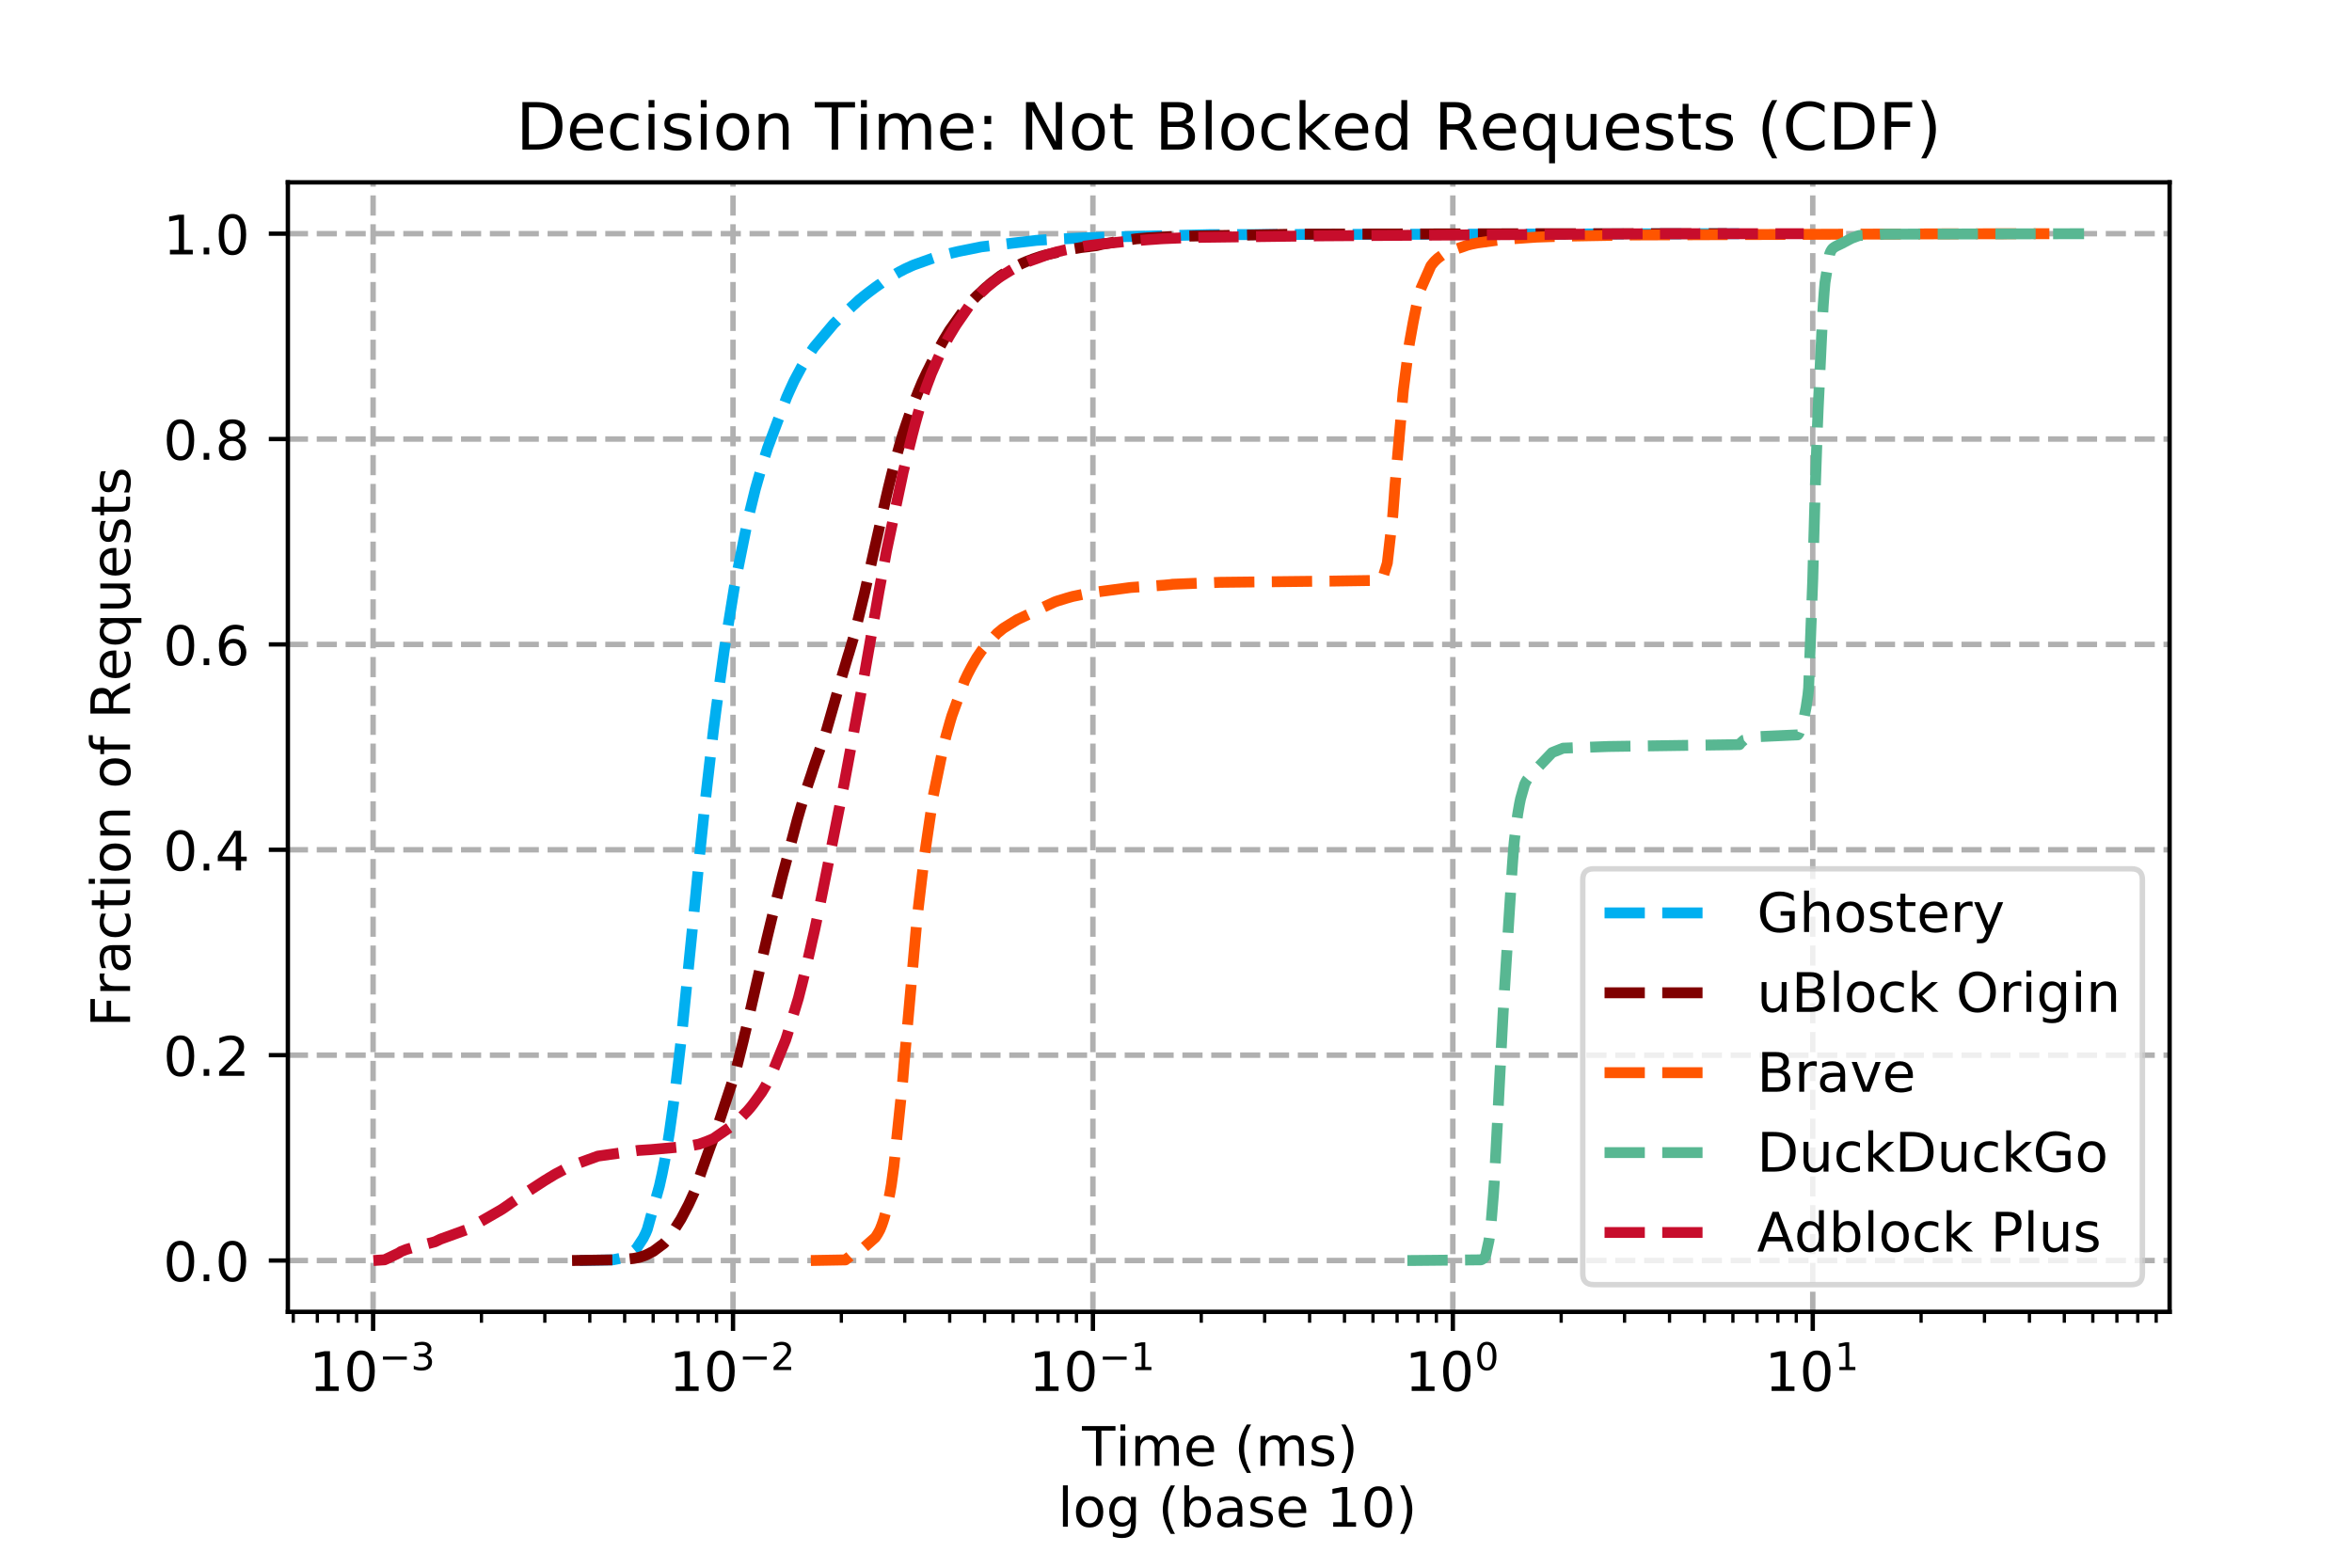 <?xml version="1.0" encoding="utf-8" standalone="no"?>
<!DOCTYPE svg PUBLIC "-//W3C//DTD SVG 1.1//EN"
  "http://www.w3.org/Graphics/SVG/1.1/DTD/svg11.dtd">
<!-- Created with matplotlib (https://matplotlib.org/) -->
<svg height="288pt" version="1.1" viewBox="0 0 432 288" width="432pt" xmlns="http://www.w3.org/2000/svg" xmlns:xlink="http://www.w3.org/1999/xlink">
 <defs>
  <style type="text/css">
*{stroke-linecap:butt;stroke-linejoin:round;}
  </style>
 </defs>
 <g id="figure_1">
  <g id="patch_1">
   <path d="M 0 288 
L 432 288 
L 432 0 
L 0 0 
z
" style="fill:#ffffff;"/>
  </g>
  <g id="axes_1">
   <g id="patch_2">
    <path d="M 52.875 241 
L 398.5 241 
L 398.5 33.5 
L 52.875 33.5 
z
" style="fill:#ffffff;"/>
   </g>
   <g id="matplotlib.axis_1">
    <g id="xtick_1">
     <g id="line2d_1">
      <path clip-path="url(#p20d767b013)" d="M 68.528 241 
L 68.528 33.5 
" style="fill:none;stroke:#b0b0b0;stroke-dasharray:3.7,1.6;stroke-dashoffset:0;"/>
     </g>
     <g id="line2d_2">
      <defs>
       <path d="M 0 0 
L 0 3.5 
" id="mfc9d5a33a2" style="stroke:#000000;stroke-width:0.8;"/>
      </defs>
      <g>
       <use style="stroke:#000000;stroke-width:0.8;" x="68.528" xlink:href="#mfc9d5a33a2" y="241"/>
      </g>
     </g>
     <g id="text_1">
      <!-- $\mathdefault{10^{-3}}$ -->
      <defs>
       <path d="M 12.406 8.297 
L 28.516 8.297 
L 28.516 63.922 
L 10.984 60.406 
L 10.984 69.391 
L 28.422 72.906 
L 38.281 72.906 
L 38.281 8.297 
L 54.391 8.297 
L 54.391 0 
L 12.406 0 
z
" id="DejaVuSans-49"/>
       <path d="M 31.781 66.406 
Q 24.172 66.406 20.328 58.906 
Q 16.5 51.422 16.5 36.375 
Q 16.5 21.391 20.328 13.891 
Q 24.172 6.391 31.781 6.391 
Q 39.453 6.391 43.281 13.891 
Q 47.125 21.391 47.125 36.375 
Q 47.125 51.422 43.281 58.906 
Q 39.453 66.406 31.781 66.406 
z
M 31.781 74.219 
Q 44.047 74.219 50.516 64.516 
Q 56.984 54.828 56.984 36.375 
Q 56.984 17.969 50.516 8.266 
Q 44.047 -1.422 31.781 -1.422 
Q 19.531 -1.422 13.062 8.266 
Q 6.594 17.969 6.594 36.375 
Q 6.594 54.828 13.062 64.516 
Q 19.531 74.219 31.781 74.219 
z
" id="DejaVuSans-48"/>
       <path d="M 10.594 35.5 
L 73.188 35.5 
L 73.188 27.203 
L 10.594 27.203 
z
" id="DejaVuSans-8722"/>
       <path d="M 40.578 39.312 
Q 47.656 37.797 51.625 33 
Q 55.609 28.219 55.609 21.188 
Q 55.609 10.406 48.188 4.484 
Q 40.766 -1.422 27.094 -1.422 
Q 22.516 -1.422 17.656 -0.516 
Q 12.797 0.391 7.625 2.203 
L 7.625 11.719 
Q 11.719 9.328 16.594 8.109 
Q 21.484 6.891 26.812 6.891 
Q 36.078 6.891 40.938 10.547 
Q 45.797 14.203 45.797 21.188 
Q 45.797 27.641 41.281 31.266 
Q 36.766 34.906 28.719 34.906 
L 20.219 34.906 
L 20.219 43.016 
L 29.109 43.016 
Q 36.375 43.016 40.234 45.922 
Q 44.094 48.828 44.094 54.297 
Q 44.094 59.906 40.109 62.906 
Q 36.141 65.922 28.719 65.922 
Q 24.656 65.922 20.016 65.031 
Q 15.375 64.156 9.812 62.312 
L 9.812 71.094 
Q 15.438 72.656 20.344 73.438 
Q 25.25 74.219 29.594 74.219 
Q 40.828 74.219 47.359 69.109 
Q 53.906 64.016 53.906 55.328 
Q 53.906 49.266 50.438 45.094 
Q 46.969 40.922 40.578 39.312 
z
" id="DejaVuSans-51"/>
      </defs>
      <g transform="translate(56.778 255.598)scale(0.1 -0.1)">
       <use transform="translate(0 0.766)" xlink:href="#DejaVuSans-49"/>
       <use transform="translate(63.623 0.766)" xlink:href="#DejaVuSans-48"/>
       <use transform="translate(128.203 39.047)scale(0.7)" xlink:href="#DejaVuSans-8722"/>
       <use transform="translate(186.855 39.047)scale(0.7)" xlink:href="#DejaVuSans-51"/>
      </g>
     </g>
    </g>
    <g id="xtick_2">
     <g id="line2d_3">
      <path clip-path="url(#p20d767b013)" d="M 134.634 241 
L 134.634 33.5 
" style="fill:none;stroke:#b0b0b0;stroke-dasharray:3.7,1.6;stroke-dashoffset:0;"/>
     </g>
     <g id="line2d_4">
      <g>
       <use style="stroke:#000000;stroke-width:0.8;" x="134.634" xlink:href="#mfc9d5a33a2" y="241"/>
      </g>
     </g>
     <g id="text_2">
      <!-- $\mathdefault{10^{-2}}$ -->
      <defs>
       <path d="M 19.188 8.297 
L 53.609 8.297 
L 53.609 0 
L 7.328 0 
L 7.328 8.297 
Q 12.938 14.109 22.625 23.891 
Q 32.328 33.688 34.812 36.531 
Q 39.547 41.844 41.422 45.531 
Q 43.312 49.219 43.312 52.781 
Q 43.312 58.594 39.234 62.25 
Q 35.156 65.922 28.609 65.922 
Q 23.969 65.922 18.812 64.312 
Q 13.672 62.703 7.812 59.422 
L 7.812 69.391 
Q 13.766 71.781 18.938 73 
Q 24.125 74.219 28.422 74.219 
Q 39.75 74.219 46.484 68.547 
Q 53.219 62.891 53.219 53.422 
Q 53.219 48.922 51.531 44.891 
Q 49.859 40.875 45.406 35.406 
Q 44.188 33.984 37.641 27.219 
Q 31.109 20.453 19.188 8.297 
z
" id="DejaVuSans-50"/>
      </defs>
      <g transform="translate(122.884 255.598)scale(0.1 -0.1)">
       <use transform="translate(0 0.766)" xlink:href="#DejaVuSans-49"/>
       <use transform="translate(63.623 0.766)" xlink:href="#DejaVuSans-48"/>
       <use transform="translate(128.203 39.047)scale(0.7)" xlink:href="#DejaVuSans-8722"/>
       <use transform="translate(186.855 39.047)scale(0.7)" xlink:href="#DejaVuSans-50"/>
      </g>
     </g>
    </g>
    <g id="xtick_3">
     <g id="line2d_5">
      <path clip-path="url(#p20d767b013)" d="M 200.741 241 
L 200.741 33.5 
" style="fill:none;stroke:#b0b0b0;stroke-dasharray:3.7,1.6;stroke-dashoffset:0;"/>
     </g>
     <g id="line2d_6">
      <g>
       <use style="stroke:#000000;stroke-width:0.8;" x="200.741" xlink:href="#mfc9d5a33a2" y="241"/>
      </g>
     </g>
     <g id="text_3">
      <!-- $\mathdefault{10^{-1}}$ -->
      <g transform="translate(188.991 255.598)scale(0.1 -0.1)">
       <use transform="translate(0 0.684)" xlink:href="#DejaVuSans-49"/>
       <use transform="translate(63.623 0.684)" xlink:href="#DejaVuSans-48"/>
       <use transform="translate(128.203 38.966)scale(0.7)" xlink:href="#DejaVuSans-8722"/>
       <use transform="translate(186.855 38.966)scale(0.7)" xlink:href="#DejaVuSans-49"/>
      </g>
     </g>
    </g>
    <g id="xtick_4">
     <g id="line2d_7">
      <path clip-path="url(#p20d767b013)" d="M 266.847 241 
L 266.847 33.5 
" style="fill:none;stroke:#b0b0b0;stroke-dasharray:3.7,1.6;stroke-dashoffset:0;"/>
     </g>
     <g id="line2d_8">
      <g>
       <use style="stroke:#000000;stroke-width:0.8;" x="266.847" xlink:href="#mfc9d5a33a2" y="241"/>
      </g>
     </g>
     <g id="text_4">
      <!-- $\mathdefault{10^{0}}$ -->
      <g transform="translate(258.047 255.598)scale(0.1 -0.1)">
       <use transform="translate(0 0.766)" xlink:href="#DejaVuSans-49"/>
       <use transform="translate(63.623 0.766)" xlink:href="#DejaVuSans-48"/>
       <use transform="translate(128.203 39.047)scale(0.7)" xlink:href="#DejaVuSans-48"/>
      </g>
     </g>
    </g>
    <g id="xtick_5">
     <g id="line2d_9">
      <path clip-path="url(#p20d767b013)" d="M 332.954 241 
L 332.954 33.5 
" style="fill:none;stroke:#b0b0b0;stroke-dasharray:3.7,1.6;stroke-dashoffset:0;"/>
     </g>
     <g id="line2d_10">
      <g>
       <use style="stroke:#000000;stroke-width:0.8;" x="332.954" xlink:href="#mfc9d5a33a2" y="241"/>
      </g>
     </g>
     <g id="text_5">
      <!-- $\mathdefault{10^{1}}$ -->
      <g transform="translate(324.154 255.598)scale(0.1 -0.1)">
       <use transform="translate(0 0.684)" xlink:href="#DejaVuSans-49"/>
       <use transform="translate(63.623 0.684)" xlink:href="#DejaVuSans-48"/>
       <use transform="translate(128.203 38.966)scale(0.7)" xlink:href="#DejaVuSans-49"/>
      </g>
     </g>
    </g>
    <g id="xtick_6">
     <g id="line2d_11">
      <defs>
       <path d="M 0 0 
L 0 2 
" id="mc3f4e8c3fc" style="stroke:#000000;stroke-width:0.6;"/>
      </defs>
      <g>
       <use style="stroke:#000000;stroke-width:0.6;" x="53.862" xlink:href="#mc3f4e8c3fc" y="241"/>
      </g>
     </g>
    </g>
    <g id="xtick_7">
     <g id="line2d_12">
      <g>
       <use style="stroke:#000000;stroke-width:0.6;" x="58.288" xlink:href="#mc3f4e8c3fc" y="241"/>
      </g>
     </g>
    </g>
    <g id="xtick_8">
     <g id="line2d_13">
      <g>
       <use style="stroke:#000000;stroke-width:0.6;" x="62.121" xlink:href="#mc3f4e8c3fc" y="241"/>
      </g>
     </g>
    </g>
    <g id="xtick_9">
     <g id="line2d_14">
      <g>
       <use style="stroke:#000000;stroke-width:0.6;" x="65.503" xlink:href="#mc3f4e8c3fc" y="241"/>
      </g>
     </g>
    </g>
    <g id="xtick_10">
     <g id="line2d_15">
      <g>
       <use style="stroke:#000000;stroke-width:0.6;" x="88.428" xlink:href="#mc3f4e8c3fc" y="241"/>
      </g>
     </g>
    </g>
    <g id="xtick_11">
     <g id="line2d_16">
      <g>
       <use style="stroke:#000000;stroke-width:0.6;" x="100.069" xlink:href="#mc3f4e8c3fc" y="241"/>
      </g>
     </g>
    </g>
    <g id="xtick_12">
     <g id="line2d_17">
      <g>
       <use style="stroke:#000000;stroke-width:0.6;" x="108.328" xlink:href="#mc3f4e8c3fc" y="241"/>
      </g>
     </g>
    </g>
    <g id="xtick_13">
     <g id="line2d_18">
      <g>
       <use style="stroke:#000000;stroke-width:0.6;" x="114.734" xlink:href="#mc3f4e8c3fc" y="241"/>
      </g>
     </g>
    </g>
    <g id="xtick_14">
     <g id="line2d_19">
      <g>
       <use style="stroke:#000000;stroke-width:0.6;" x="119.969" xlink:href="#mc3f4e8c3fc" y="241"/>
      </g>
     </g>
    </g>
    <g id="xtick_15">
     <g id="line2d_20">
      <g>
       <use style="stroke:#000000;stroke-width:0.6;" x="124.394" xlink:href="#mc3f4e8c3fc" y="241"/>
      </g>
     </g>
    </g>
    <g id="xtick_16">
     <g id="line2d_21">
      <g>
       <use style="stroke:#000000;stroke-width:0.6;" x="128.228" xlink:href="#mc3f4e8c3fc" y="241"/>
      </g>
     </g>
    </g>
    <g id="xtick_17">
     <g id="line2d_22">
      <g>
       <use style="stroke:#000000;stroke-width:0.6;" x="131.609" xlink:href="#mc3f4e8c3fc" y="241"/>
      </g>
     </g>
    </g>
    <g id="xtick_18">
     <g id="line2d_23">
      <g>
       <use style="stroke:#000000;stroke-width:0.6;" x="154.534" xlink:href="#mc3f4e8c3fc" y="241"/>
      </g>
     </g>
    </g>
    <g id="xtick_19">
     <g id="line2d_24">
      <g>
       <use style="stroke:#000000;stroke-width:0.6;" x="166.175" xlink:href="#mc3f4e8c3fc" y="241"/>
      </g>
     </g>
    </g>
    <g id="xtick_20">
     <g id="line2d_25">
      <g>
       <use style="stroke:#000000;stroke-width:0.6;" x="174.434" xlink:href="#mc3f4e8c3fc" y="241"/>
      </g>
     </g>
    </g>
    <g id="xtick_21">
     <g id="line2d_26">
      <g>
       <use style="stroke:#000000;stroke-width:0.6;" x="180.841" xlink:href="#mc3f4e8c3fc" y="241"/>
      </g>
     </g>
    </g>
    <g id="xtick_22">
     <g id="line2d_27">
      <g>
       <use style="stroke:#000000;stroke-width:0.6;" x="186.075" xlink:href="#mc3f4e8c3fc" y="241"/>
      </g>
     </g>
    </g>
    <g id="xtick_23">
     <g id="line2d_28">
      <g>
       <use style="stroke:#000000;stroke-width:0.6;" x="190.501" xlink:href="#mc3f4e8c3fc" y="241"/>
      </g>
     </g>
    </g>
    <g id="xtick_24">
     <g id="line2d_29">
      <g>
       <use style="stroke:#000000;stroke-width:0.6;" x="194.334" xlink:href="#mc3f4e8c3fc" y="241"/>
      </g>
     </g>
    </g>
    <g id="xtick_25">
     <g id="line2d_30">
      <g>
       <use style="stroke:#000000;stroke-width:0.6;" x="197.716" xlink:href="#mc3f4e8c3fc" y="241"/>
      </g>
     </g>
    </g>
    <g id="xtick_26">
     <g id="line2d_31">
      <g>
       <use style="stroke:#000000;stroke-width:0.6;" x="220.641" xlink:href="#mc3f4e8c3fc" y="241"/>
      </g>
     </g>
    </g>
    <g id="xtick_27">
     <g id="line2d_32">
      <g>
       <use style="stroke:#000000;stroke-width:0.6;" x="232.282" xlink:href="#mc3f4e8c3fc" y="241"/>
      </g>
     </g>
    </g>
    <g id="xtick_28">
     <g id="line2d_33">
      <g>
       <use style="stroke:#000000;stroke-width:0.6;" x="240.541" xlink:href="#mc3f4e8c3fc" y="241"/>
      </g>
     </g>
    </g>
    <g id="xtick_29">
     <g id="line2d_34">
      <g>
       <use style="stroke:#000000;stroke-width:0.6;" x="246.947" xlink:href="#mc3f4e8c3fc" y="241"/>
      </g>
     </g>
    </g>
    <g id="xtick_30">
     <g id="line2d_35">
      <g>
       <use style="stroke:#000000;stroke-width:0.6;" x="252.182" xlink:href="#mc3f4e8c3fc" y="241"/>
      </g>
     </g>
    </g>
    <g id="xtick_31">
     <g id="line2d_36">
      <g>
       <use style="stroke:#000000;stroke-width:0.6;" x="256.607" xlink:href="#mc3f4e8c3fc" y="241"/>
      </g>
     </g>
    </g>
    <g id="xtick_32">
     <g id="line2d_37">
      <g>
       <use style="stroke:#000000;stroke-width:0.6;" x="260.441" xlink:href="#mc3f4e8c3fc" y="241"/>
      </g>
     </g>
    </g>
    <g id="xtick_33">
     <g id="line2d_38">
      <g>
       <use style="stroke:#000000;stroke-width:0.6;" x="263.822" xlink:href="#mc3f4e8c3fc" y="241"/>
      </g>
     </g>
    </g>
    <g id="xtick_34">
     <g id="line2d_39">
      <g>
       <use style="stroke:#000000;stroke-width:0.6;" x="286.747" xlink:href="#mc3f4e8c3fc" y="241"/>
      </g>
     </g>
    </g>
    <g id="xtick_35">
     <g id="line2d_40">
      <g>
       <use style="stroke:#000000;stroke-width:0.6;" x="298.388" xlink:href="#mc3f4e8c3fc" y="241"/>
      </g>
     </g>
    </g>
    <g id="xtick_36">
     <g id="line2d_41">
      <g>
       <use style="stroke:#000000;stroke-width:0.6;" x="306.647" xlink:href="#mc3f4e8c3fc" y="241"/>
      </g>
     </g>
    </g>
    <g id="xtick_37">
     <g id="line2d_42">
      <g>
       <use style="stroke:#000000;stroke-width:0.6;" x="313.054" xlink:href="#mc3f4e8c3fc" y="241"/>
      </g>
     </g>
    </g>
    <g id="xtick_38">
     <g id="line2d_43">
      <g>
       <use style="stroke:#000000;stroke-width:0.6;" x="318.288" xlink:href="#mc3f4e8c3fc" y="241"/>
      </g>
     </g>
    </g>
    <g id="xtick_39">
     <g id="line2d_44">
      <g>
       <use style="stroke:#000000;stroke-width:0.6;" x="322.714" xlink:href="#mc3f4e8c3fc" y="241"/>
      </g>
     </g>
    </g>
    <g id="xtick_40">
     <g id="line2d_45">
      <g>
       <use style="stroke:#000000;stroke-width:0.6;" x="326.547" xlink:href="#mc3f4e8c3fc" y="241"/>
      </g>
     </g>
    </g>
    <g id="xtick_41">
     <g id="line2d_46">
      <g>
       <use style="stroke:#000000;stroke-width:0.6;" x="329.929" xlink:href="#mc3f4e8c3fc" y="241"/>
      </g>
     </g>
    </g>
    <g id="xtick_42">
     <g id="line2d_47">
      <g>
       <use style="stroke:#000000;stroke-width:0.6;" x="352.854" xlink:href="#mc3f4e8c3fc" y="241"/>
      </g>
     </g>
    </g>
    <g id="xtick_43">
     <g id="line2d_48">
      <g>
       <use style="stroke:#000000;stroke-width:0.6;" x="364.495" xlink:href="#mc3f4e8c3fc" y="241"/>
      </g>
     </g>
    </g>
    <g id="xtick_44">
     <g id="line2d_49">
      <g>
       <use style="stroke:#000000;stroke-width:0.6;" x="372.754" xlink:href="#mc3f4e8c3fc" y="241"/>
      </g>
     </g>
    </g>
    <g id="xtick_45">
     <g id="line2d_50">
      <g>
       <use style="stroke:#000000;stroke-width:0.6;" x="379.16" xlink:href="#mc3f4e8c3fc" y="241"/>
      </g>
     </g>
    </g>
    <g id="xtick_46">
     <g id="line2d_51">
      <g>
       <use style="stroke:#000000;stroke-width:0.6;" x="384.395" xlink:href="#mc3f4e8c3fc" y="241"/>
      </g>
     </g>
    </g>
    <g id="xtick_47">
     <g id="line2d_52">
      <g>
       <use style="stroke:#000000;stroke-width:0.6;" x="388.82" xlink:href="#mc3f4e8c3fc" y="241"/>
      </g>
     </g>
    </g>
    <g id="xtick_48">
     <g id="line2d_53">
      <g>
       <use style="stroke:#000000;stroke-width:0.6;" x="392.654" xlink:href="#mc3f4e8c3fc" y="241"/>
      </g>
     </g>
    </g>
    <g id="xtick_49">
     <g id="line2d_54">
      <g>
       <use style="stroke:#000000;stroke-width:0.6;" x="396.035" xlink:href="#mc3f4e8c3fc" y="241"/>
      </g>
     </g>
    </g>
    <g id="text_6">
     <!-- Time (ms)  -->
     <defs>
      <path d="M -0.297 72.906 
L 61.375 72.906 
L 61.375 64.594 
L 35.5 64.594 
L 35.5 0 
L 25.594 0 
L 25.594 64.594 
L -0.297 64.594 
z
" id="DejaVuSans-84"/>
      <path d="M 9.422 54.688 
L 18.406 54.688 
L 18.406 0 
L 9.422 0 
z
M 9.422 75.984 
L 18.406 75.984 
L 18.406 64.594 
L 9.422 64.594 
z
" id="DejaVuSans-105"/>
      <path d="M 52 44.188 
Q 55.375 50.25 60.062 53.125 
Q 64.75 56 71.094 56 
Q 79.641 56 84.281 50.016 
Q 88.922 44.047 88.922 33.016 
L 88.922 0 
L 79.891 0 
L 79.891 32.719 
Q 79.891 40.578 77.094 44.375 
Q 74.312 48.188 68.609 48.188 
Q 61.625 48.188 57.562 43.547 
Q 53.516 38.922 53.516 30.906 
L 53.516 0 
L 44.484 0 
L 44.484 32.719 
Q 44.484 40.625 41.703 44.406 
Q 38.922 48.188 33.109 48.188 
Q 26.219 48.188 22.156 43.531 
Q 18.109 38.875 18.109 30.906 
L 18.109 0 
L 9.078 0 
L 9.078 54.688 
L 18.109 54.688 
L 18.109 46.188 
Q 21.188 51.219 25.484 53.609 
Q 29.781 56 35.688 56 
Q 41.656 56 45.828 52.969 
Q 50 49.953 52 44.188 
z
" id="DejaVuSans-109"/>
      <path d="M 56.203 29.594 
L 56.203 25.203 
L 14.891 25.203 
Q 15.484 15.922 20.484 11.062 
Q 25.484 6.203 34.422 6.203 
Q 39.594 6.203 44.453 7.469 
Q 49.312 8.734 54.109 11.281 
L 54.109 2.781 
Q 49.266 0.734 44.188 -0.344 
Q 39.109 -1.422 33.891 -1.422 
Q 20.797 -1.422 13.156 6.188 
Q 5.516 13.812 5.516 26.812 
Q 5.516 40.234 12.766 48.109 
Q 20.016 56 32.328 56 
Q 43.359 56 49.781 48.891 
Q 56.203 41.797 56.203 29.594 
z
M 47.219 32.234 
Q 47.125 39.594 43.094 43.984 
Q 39.062 48.391 32.422 48.391 
Q 24.906 48.391 20.391 44.141 
Q 15.875 39.891 15.188 32.172 
z
" id="DejaVuSans-101"/>
      <path id="DejaVuSans-32"/>
      <path d="M 31 75.875 
Q 24.469 64.656 21.281 53.656 
Q 18.109 42.672 18.109 31.391 
Q 18.109 20.125 21.312 9.062 
Q 24.516 -2 31 -13.188 
L 23.188 -13.188 
Q 15.875 -1.703 12.234 9.375 
Q 8.594 20.453 8.594 31.391 
Q 8.594 42.281 12.203 53.312 
Q 15.828 64.359 23.188 75.875 
z
" id="DejaVuSans-40"/>
      <path d="M 44.281 53.078 
L 44.281 44.578 
Q 40.484 46.531 36.375 47.5 
Q 32.281 48.484 27.875 48.484 
Q 21.188 48.484 17.844 46.438 
Q 14.5 44.391 14.5 40.281 
Q 14.5 37.156 16.891 35.375 
Q 19.281 33.594 26.516 31.984 
L 29.594 31.297 
Q 39.156 29.25 43.188 25.516 
Q 47.219 21.781 47.219 15.094 
Q 47.219 7.469 41.188 3.016 
Q 35.156 -1.422 24.609 -1.422 
Q 20.219 -1.422 15.453 -0.562 
Q 10.688 0.297 5.422 2 
L 5.422 11.281 
Q 10.406 8.688 15.234 7.391 
Q 20.062 6.109 24.812 6.109 
Q 31.156 6.109 34.562 8.281 
Q 37.984 10.453 37.984 14.406 
Q 37.984 18.062 35.516 20.016 
Q 33.062 21.969 24.703 23.781 
L 21.578 24.516 
Q 13.234 26.266 9.516 29.906 
Q 5.812 33.547 5.812 39.891 
Q 5.812 47.609 11.281 51.797 
Q 16.75 56 26.812 56 
Q 31.781 56 36.172 55.266 
Q 40.578 54.547 44.281 53.078 
z
" id="DejaVuSans-115"/>
      <path d="M 8.016 75.875 
L 15.828 75.875 
Q 23.141 64.359 26.781 53.312 
Q 30.422 42.281 30.422 31.391 
Q 30.422 20.453 26.781 9.375 
Q 23.141 -1.703 15.828 -13.188 
L 8.016 -13.188 
Q 14.5 -2 17.703 9.062 
Q 20.906 20.125 20.906 31.391 
Q 20.906 42.672 17.703 53.656 
Q 14.5 64.656 8.016 75.875 
z
" id="DejaVuSans-41"/>
     </defs>
     <g transform="translate(198.745 269.277)scale(0.1 -0.1)">
      <use xlink:href="#DejaVuSans-84"/>
      <use x="61.037" xlink:href="#DejaVuSans-105"/>
      <use x="88.82" xlink:href="#DejaVuSans-109"/>
      <use x="186.232" xlink:href="#DejaVuSans-101"/>
      <use x="247.756" xlink:href="#DejaVuSans-32"/>
      <use x="279.543" xlink:href="#DejaVuSans-40"/>
      <use x="318.557" xlink:href="#DejaVuSans-109"/>
      <use x="415.969" xlink:href="#DejaVuSans-115"/>
      <use x="468.068" xlink:href="#DejaVuSans-41"/>
      <use x="507.082" xlink:href="#DejaVuSans-32"/>
     </g>
     <!--  log (base 10) -->
     <defs>
      <path d="M 9.422 75.984 
L 18.406 75.984 
L 18.406 0 
L 9.422 0 
z
" id="DejaVuSans-108"/>
      <path d="M 30.609 48.391 
Q 23.391 48.391 19.188 42.75 
Q 14.984 37.109 14.984 27.297 
Q 14.984 17.484 19.156 11.844 
Q 23.344 6.203 30.609 6.203 
Q 37.797 6.203 41.984 11.859 
Q 46.188 17.531 46.188 27.297 
Q 46.188 37.016 41.984 42.703 
Q 37.797 48.391 30.609 48.391 
z
M 30.609 56 
Q 42.328 56 49.016 48.375 
Q 55.719 40.766 55.719 27.297 
Q 55.719 13.875 49.016 6.219 
Q 42.328 -1.422 30.609 -1.422 
Q 18.844 -1.422 12.172 6.219 
Q 5.516 13.875 5.516 27.297 
Q 5.516 40.766 12.172 48.375 
Q 18.844 56 30.609 56 
z
" id="DejaVuSans-111"/>
      <path d="M 45.406 27.984 
Q 45.406 37.75 41.375 43.109 
Q 37.359 48.484 30.078 48.484 
Q 22.859 48.484 18.828 43.109 
Q 14.797 37.75 14.797 27.984 
Q 14.797 18.266 18.828 12.891 
Q 22.859 7.516 30.078 7.516 
Q 37.359 7.516 41.375 12.891 
Q 45.406 18.266 45.406 27.984 
z
M 54.391 6.781 
Q 54.391 -7.172 48.188 -13.984 
Q 42 -20.797 29.203 -20.797 
Q 24.469 -20.797 20.266 -20.094 
Q 16.062 -19.391 12.109 -17.922 
L 12.109 -9.188 
Q 16.062 -11.328 19.922 -12.344 
Q 23.781 -13.375 27.781 -13.375 
Q 36.625 -13.375 41.016 -8.766 
Q 45.406 -4.156 45.406 5.172 
L 45.406 9.625 
Q 42.625 4.781 38.281 2.391 
Q 33.938 0 27.875 0 
Q 17.828 0 11.672 7.656 
Q 5.516 15.328 5.516 27.984 
Q 5.516 40.672 11.672 48.328 
Q 17.828 56 27.875 56 
Q 33.938 56 38.281 53.609 
Q 42.625 51.219 45.406 46.391 
L 45.406 54.688 
L 54.391 54.688 
z
" id="DejaVuSans-103"/>
      <path d="M 48.688 27.297 
Q 48.688 37.203 44.609 42.844 
Q 40.531 48.484 33.406 48.484 
Q 26.266 48.484 22.188 42.844 
Q 18.109 37.203 18.109 27.297 
Q 18.109 17.391 22.188 11.75 
Q 26.266 6.109 33.406 6.109 
Q 40.531 6.109 44.609 11.75 
Q 48.688 17.391 48.688 27.297 
z
M 18.109 46.391 
Q 20.953 51.266 25.266 53.625 
Q 29.594 56 35.594 56 
Q 45.562 56 51.781 48.094 
Q 58.016 40.188 58.016 27.297 
Q 58.016 14.406 51.781 6.484 
Q 45.562 -1.422 35.594 -1.422 
Q 29.594 -1.422 25.266 0.953 
Q 20.953 3.328 18.109 8.203 
L 18.109 0 
L 9.078 0 
L 9.078 75.984 
L 18.109 75.984 
z
" id="DejaVuSans-98"/>
      <path d="M 34.281 27.484 
Q 23.391 27.484 19.188 25 
Q 14.984 22.516 14.984 16.5 
Q 14.984 11.719 18.141 8.906 
Q 21.297 6.109 26.703 6.109 
Q 34.188 6.109 38.703 11.406 
Q 43.219 16.703 43.219 25.484 
L 43.219 27.484 
z
M 52.203 31.203 
L 52.203 0 
L 43.219 0 
L 43.219 8.297 
Q 40.141 3.328 35.547 0.953 
Q 30.953 -1.422 24.312 -1.422 
Q 15.922 -1.422 10.953 3.297 
Q 6 8.016 6 15.922 
Q 6 25.141 12.172 29.828 
Q 18.359 34.516 30.609 34.516 
L 43.219 34.516 
L 43.219 35.406 
Q 43.219 41.609 39.141 45 
Q 35.062 48.391 27.688 48.391 
Q 23 48.391 18.547 47.266 
Q 14.109 46.141 10.016 43.891 
L 10.016 52.203 
Q 14.938 54.109 19.578 55.047 
Q 24.219 56 28.609 56 
Q 40.484 56 46.344 49.844 
Q 52.203 43.703 52.203 31.203 
z
" id="DejaVuSans-97"/>
     </defs>
     <g transform="translate(191.114 280.474)scale(0.1 -0.1)">
      <use xlink:href="#DejaVuSans-32"/>
      <use x="31.787" xlink:href="#DejaVuSans-108"/>
      <use x="59.57" xlink:href="#DejaVuSans-111"/>
      <use x="120.752" xlink:href="#DejaVuSans-103"/>
      <use x="184.229" xlink:href="#DejaVuSans-32"/>
      <use x="216.016" xlink:href="#DejaVuSans-40"/>
      <use x="255.029" xlink:href="#DejaVuSans-98"/>
      <use x="318.506" xlink:href="#DejaVuSans-97"/>
      <use x="379.785" xlink:href="#DejaVuSans-115"/>
      <use x="431.885" xlink:href="#DejaVuSans-101"/>
      <use x="493.408" xlink:href="#DejaVuSans-32"/>
      <use x="525.195" xlink:href="#DejaVuSans-49"/>
      <use x="588.818" xlink:href="#DejaVuSans-48"/>
      <use x="652.441" xlink:href="#DejaVuSans-41"/>
     </g>
    </g>
   </g>
   <g id="matplotlib.axis_2">
    <g id="ytick_1">
     <g id="line2d_55">
      <path clip-path="url(#p20d767b013)" d="M 52.875 231.569 
L 398.5 231.569 
" style="fill:none;stroke:#b0b0b0;stroke-dasharray:3.7,1.6;stroke-dashoffset:0;"/>
     </g>
     <g id="line2d_56">
      <defs>
       <path d="M 0 0 
L -3.5 0 
" id="mcaf265b42d" style="stroke:#000000;stroke-width:0.8;"/>
      </defs>
      <g>
       <use style="stroke:#000000;stroke-width:0.8;" x="52.875" xlink:href="#mcaf265b42d" y="231.569"/>
      </g>
     </g>
     <g id="text_7">
      <!-- 0.0 -->
      <defs>
       <path d="M 10.688 12.406 
L 21 12.406 
L 21 0 
L 10.688 0 
z
" id="DejaVuSans-46"/>
      </defs>
      <g transform="translate(29.972 235.368)scale(0.1 -0.1)">
       <use xlink:href="#DejaVuSans-48"/>
       <use x="63.623" xlink:href="#DejaVuSans-46"/>
       <use x="95.41" xlink:href="#DejaVuSans-48"/>
      </g>
     </g>
    </g>
    <g id="ytick_2">
     <g id="line2d_57">
      <path clip-path="url(#p20d767b013)" d="M 52.875 193.842 
L 398.5 193.842 
" style="fill:none;stroke:#b0b0b0;stroke-dasharray:3.7,1.6;stroke-dashoffset:0;"/>
     </g>
     <g id="line2d_58">
      <g>
       <use style="stroke:#000000;stroke-width:0.8;" x="52.875" xlink:href="#mcaf265b42d" y="193.842"/>
      </g>
     </g>
     <g id="text_8">
      <!-- 0.2 -->
      <g transform="translate(29.972 197.641)scale(0.1 -0.1)">
       <use xlink:href="#DejaVuSans-48"/>
       <use x="63.623" xlink:href="#DejaVuSans-46"/>
       <use x="95.41" xlink:href="#DejaVuSans-50"/>
      </g>
     </g>
    </g>
    <g id="ytick_3">
     <g id="line2d_59">
      <path clip-path="url(#p20d767b013)" d="M 52.875 156.114 
L 398.5 156.114 
" style="fill:none;stroke:#b0b0b0;stroke-dasharray:3.7,1.6;stroke-dashoffset:0;"/>
     </g>
     <g id="line2d_60">
      <g>
       <use style="stroke:#000000;stroke-width:0.8;" x="52.875" xlink:href="#mcaf265b42d" y="156.114"/>
      </g>
     </g>
     <g id="text_9">
      <!-- 0.4 -->
      <defs>
       <path d="M 37.797 64.312 
L 12.891 25.391 
L 37.797 25.391 
z
M 35.203 72.906 
L 47.609 72.906 
L 47.609 25.391 
L 58.016 25.391 
L 58.016 17.188 
L 47.609 17.188 
L 47.609 0 
L 37.797 0 
L 37.797 17.188 
L 4.891 17.188 
L 4.891 26.703 
z
" id="DejaVuSans-52"/>
      </defs>
      <g transform="translate(29.972 159.913)scale(0.1 -0.1)">
       <use xlink:href="#DejaVuSans-48"/>
       <use x="63.623" xlink:href="#DejaVuSans-46"/>
       <use x="95.41" xlink:href="#DejaVuSans-52"/>
      </g>
     </g>
    </g>
    <g id="ytick_4">
     <g id="line2d_61">
      <path clip-path="url(#p20d767b013)" d="M 52.875 118.387 
L 398.5 118.387 
" style="fill:none;stroke:#b0b0b0;stroke-dasharray:3.7,1.6;stroke-dashoffset:0;"/>
     </g>
     <g id="line2d_62">
      <g>
       <use style="stroke:#000000;stroke-width:0.8;" x="52.875" xlink:href="#mcaf265b42d" y="118.387"/>
      </g>
     </g>
     <g id="text_10">
      <!-- 0.6 -->
      <defs>
       <path d="M 33.016 40.375 
Q 26.375 40.375 22.484 35.828 
Q 18.609 31.297 18.609 23.391 
Q 18.609 15.531 22.484 10.953 
Q 26.375 6.391 33.016 6.391 
Q 39.656 6.391 43.531 10.953 
Q 47.406 15.531 47.406 23.391 
Q 47.406 31.297 43.531 35.828 
Q 39.656 40.375 33.016 40.375 
z
M 52.594 71.297 
L 52.594 62.312 
Q 48.875 64.062 45.094 64.984 
Q 41.312 65.922 37.594 65.922 
Q 27.828 65.922 22.672 59.328 
Q 17.531 52.734 16.797 39.406 
Q 19.672 43.656 24.016 45.922 
Q 28.375 48.188 33.594 48.188 
Q 44.578 48.188 50.953 41.516 
Q 57.328 34.859 57.328 23.391 
Q 57.328 12.156 50.688 5.359 
Q 44.047 -1.422 33.016 -1.422 
Q 20.359 -1.422 13.672 8.266 
Q 6.984 17.969 6.984 36.375 
Q 6.984 53.656 15.188 63.938 
Q 23.391 74.219 37.203 74.219 
Q 40.922 74.219 44.703 73.484 
Q 48.484 72.75 52.594 71.297 
z
" id="DejaVuSans-54"/>
      </defs>
      <g transform="translate(29.972 122.186)scale(0.1 -0.1)">
       <use xlink:href="#DejaVuSans-48"/>
       <use x="63.623" xlink:href="#DejaVuSans-46"/>
       <use x="95.41" xlink:href="#DejaVuSans-54"/>
      </g>
     </g>
    </g>
    <g id="ytick_5">
     <g id="line2d_63">
      <path clip-path="url(#p20d767b013)" d="M 52.875 80.659 
L 398.5 80.659 
" style="fill:none;stroke:#b0b0b0;stroke-dasharray:3.7,1.6;stroke-dashoffset:0;"/>
     </g>
     <g id="line2d_64">
      <g>
       <use style="stroke:#000000;stroke-width:0.8;" x="52.875" xlink:href="#mcaf265b42d" y="80.659"/>
      </g>
     </g>
     <g id="text_11">
      <!-- 0.8 -->
      <defs>
       <path d="M 31.781 34.625 
Q 24.75 34.625 20.719 30.859 
Q 16.703 27.094 16.703 20.516 
Q 16.703 13.922 20.719 10.156 
Q 24.75 6.391 31.781 6.391 
Q 38.812 6.391 42.859 10.172 
Q 46.922 13.969 46.922 20.516 
Q 46.922 27.094 42.891 30.859 
Q 38.875 34.625 31.781 34.625 
z
M 21.922 38.812 
Q 15.578 40.375 12.031 44.719 
Q 8.5 49.078 8.5 55.328 
Q 8.5 64.062 14.719 69.141 
Q 20.953 74.219 31.781 74.219 
Q 42.672 74.219 48.875 69.141 
Q 55.078 64.062 55.078 55.328 
Q 55.078 49.078 51.531 44.719 
Q 48 40.375 41.703 38.812 
Q 48.828 37.156 52.797 32.312 
Q 56.781 27.484 56.781 20.516 
Q 56.781 9.906 50.312 4.234 
Q 43.844 -1.422 31.781 -1.422 
Q 19.734 -1.422 13.25 4.234 
Q 6.781 9.906 6.781 20.516 
Q 6.781 27.484 10.781 32.312 
Q 14.797 37.156 21.922 38.812 
z
M 18.312 54.391 
Q 18.312 48.734 21.844 45.562 
Q 25.391 42.391 31.781 42.391 
Q 38.141 42.391 41.719 45.562 
Q 45.312 48.734 45.312 54.391 
Q 45.312 60.062 41.719 63.234 
Q 38.141 66.406 31.781 66.406 
Q 25.391 66.406 21.844 63.234 
Q 18.312 60.062 18.312 54.391 
z
" id="DejaVuSans-56"/>
      </defs>
      <g transform="translate(29.972 84.459)scale(0.1 -0.1)">
       <use xlink:href="#DejaVuSans-48"/>
       <use x="63.623" xlink:href="#DejaVuSans-46"/>
       <use x="95.41" xlink:href="#DejaVuSans-56"/>
      </g>
     </g>
    </g>
    <g id="ytick_6">
     <g id="line2d_65">
      <path clip-path="url(#p20d767b013)" d="M 52.875 42.932 
L 398.5 42.932 
" style="fill:none;stroke:#b0b0b0;stroke-dasharray:3.7,1.6;stroke-dashoffset:0;"/>
     </g>
     <g id="line2d_66">
      <g>
       <use style="stroke:#000000;stroke-width:0.8;" x="52.875" xlink:href="#mcaf265b42d" y="42.932"/>
      </g>
     </g>
     <g id="text_12">
      <!-- 1.0 -->
      <g transform="translate(29.972 46.731)scale(0.1 -0.1)">
       <use xlink:href="#DejaVuSans-49"/>
       <use x="63.623" xlink:href="#DejaVuSans-46"/>
       <use x="95.41" xlink:href="#DejaVuSans-48"/>
      </g>
     </g>
    </g>
    <g id="text_13">
     <!-- Fraction of Requests -->
     <defs>
      <path d="M 9.812 72.906 
L 51.703 72.906 
L 51.703 64.594 
L 19.672 64.594 
L 19.672 43.109 
L 48.578 43.109 
L 48.578 34.812 
L 19.672 34.812 
L 19.672 0 
L 9.812 0 
z
" id="DejaVuSans-70"/>
      <path d="M 41.109 46.297 
Q 39.594 47.172 37.812 47.578 
Q 36.031 48 33.891 48 
Q 26.266 48 22.188 43.047 
Q 18.109 38.094 18.109 28.812 
L 18.109 0 
L 9.078 0 
L 9.078 54.688 
L 18.109 54.688 
L 18.109 46.188 
Q 20.953 51.172 25.484 53.578 
Q 30.031 56 36.531 56 
Q 37.453 56 38.578 55.875 
Q 39.703 55.766 41.062 55.516 
z
" id="DejaVuSans-114"/>
      <path d="M 48.781 52.594 
L 48.781 44.188 
Q 44.969 46.297 41.141 47.344 
Q 37.312 48.391 33.406 48.391 
Q 24.656 48.391 19.812 42.844 
Q 14.984 37.312 14.984 27.297 
Q 14.984 17.281 19.812 11.734 
Q 24.656 6.203 33.406 6.203 
Q 37.312 6.203 41.141 7.25 
Q 44.969 8.297 48.781 10.406 
L 48.781 2.094 
Q 45.016 0.344 40.984 -0.531 
Q 36.969 -1.422 32.422 -1.422 
Q 20.062 -1.422 12.781 6.344 
Q 5.516 14.109 5.516 27.297 
Q 5.516 40.672 12.859 48.328 
Q 20.219 56 33.016 56 
Q 37.156 56 41.109 55.141 
Q 45.062 54.297 48.781 52.594 
z
" id="DejaVuSans-99"/>
      <path d="M 18.312 70.219 
L 18.312 54.688 
L 36.812 54.688 
L 36.812 47.703 
L 18.312 47.703 
L 18.312 18.016 
Q 18.312 11.328 20.141 9.422 
Q 21.969 7.516 27.594 7.516 
L 36.812 7.516 
L 36.812 0 
L 27.594 0 
Q 17.188 0 13.234 3.875 
Q 9.281 7.766 9.281 18.016 
L 9.281 47.703 
L 2.688 47.703 
L 2.688 54.688 
L 9.281 54.688 
L 9.281 70.219 
z
" id="DejaVuSans-116"/>
      <path d="M 54.891 33.016 
L 54.891 0 
L 45.906 0 
L 45.906 32.719 
Q 45.906 40.484 42.875 44.328 
Q 39.844 48.188 33.797 48.188 
Q 26.516 48.188 22.312 43.547 
Q 18.109 38.922 18.109 30.906 
L 18.109 0 
L 9.078 0 
L 9.078 54.688 
L 18.109 54.688 
L 18.109 46.188 
Q 21.344 51.125 25.703 53.562 
Q 30.078 56 35.797 56 
Q 45.219 56 50.047 50.172 
Q 54.891 44.344 54.891 33.016 
z
" id="DejaVuSans-110"/>
      <path d="M 37.109 75.984 
L 37.109 68.5 
L 28.516 68.5 
Q 23.688 68.5 21.797 66.547 
Q 19.922 64.594 19.922 59.516 
L 19.922 54.688 
L 34.719 54.688 
L 34.719 47.703 
L 19.922 47.703 
L 19.922 0 
L 10.891 0 
L 10.891 47.703 
L 2.297 47.703 
L 2.297 54.688 
L 10.891 54.688 
L 10.891 58.5 
Q 10.891 67.625 15.141 71.797 
Q 19.391 75.984 28.609 75.984 
z
" id="DejaVuSans-102"/>
      <path d="M 44.391 34.188 
Q 47.562 33.109 50.562 29.594 
Q 53.562 26.078 56.594 19.922 
L 66.609 0 
L 56 0 
L 46.688 18.703 
Q 43.062 26.031 39.672 28.422 
Q 36.281 30.812 30.422 30.812 
L 19.672 30.812 
L 19.672 0 
L 9.812 0 
L 9.812 72.906 
L 32.078 72.906 
Q 44.578 72.906 50.734 67.672 
Q 56.891 62.453 56.891 51.906 
Q 56.891 45.016 53.688 40.469 
Q 50.484 35.938 44.391 34.188 
z
M 19.672 64.797 
L 19.672 38.922 
L 32.078 38.922 
Q 39.203 38.922 42.844 42.219 
Q 46.484 45.516 46.484 51.906 
Q 46.484 58.297 42.844 61.547 
Q 39.203 64.797 32.078 64.797 
z
" id="DejaVuSans-82"/>
      <path d="M 14.797 27.297 
Q 14.797 17.391 18.875 11.75 
Q 22.953 6.109 30.078 6.109 
Q 37.203 6.109 41.297 11.75 
Q 45.406 17.391 45.406 27.297 
Q 45.406 37.203 41.297 42.844 
Q 37.203 48.484 30.078 48.484 
Q 22.953 48.484 18.875 42.844 
Q 14.797 37.203 14.797 27.297 
z
M 45.406 8.203 
Q 42.578 3.328 38.25 0.953 
Q 33.938 -1.422 27.875 -1.422 
Q 17.969 -1.422 11.734 6.484 
Q 5.516 14.406 5.516 27.297 
Q 5.516 40.188 11.734 48.094 
Q 17.969 56 27.875 56 
Q 33.938 56 38.25 53.625 
Q 42.578 51.266 45.406 46.391 
L 45.406 54.688 
L 54.391 54.688 
L 54.391 -20.797 
L 45.406 -20.797 
z
" id="DejaVuSans-113"/>
      <path d="M 8.5 21.578 
L 8.5 54.688 
L 17.484 54.688 
L 17.484 21.922 
Q 17.484 14.156 20.5 10.266 
Q 23.531 6.391 29.594 6.391 
Q 36.859 6.391 41.078 11.031 
Q 45.312 15.672 45.312 23.688 
L 45.312 54.688 
L 54.297 54.688 
L 54.297 0 
L 45.312 0 
L 45.312 8.406 
Q 42.047 3.422 37.719 1 
Q 33.406 -1.422 27.688 -1.422 
Q 18.266 -1.422 13.375 4.438 
Q 8.5 10.297 8.5 21.578 
z
M 31.109 56 
z
" id="DejaVuSans-117"/>
     </defs>
     <g transform="translate(23.892 188.701)rotate(-90)scale(0.1 -0.1)">
      <use xlink:href="#DejaVuSans-70"/>
      <use x="57.41" xlink:href="#DejaVuSans-114"/>
      <use x="98.523" xlink:href="#DejaVuSans-97"/>
      <use x="159.803" xlink:href="#DejaVuSans-99"/>
      <use x="214.783" xlink:href="#DejaVuSans-116"/>
      <use x="253.992" xlink:href="#DejaVuSans-105"/>
      <use x="281.775" xlink:href="#DejaVuSans-111"/>
      <use x="342.957" xlink:href="#DejaVuSans-110"/>
      <use x="406.336" xlink:href="#DejaVuSans-32"/>
      <use x="438.123" xlink:href="#DejaVuSans-111"/>
      <use x="499.305" xlink:href="#DejaVuSans-102"/>
      <use x="534.51" xlink:href="#DejaVuSans-32"/>
      <use x="566.297" xlink:href="#DejaVuSans-82"/>
      <use x="635.717" xlink:href="#DejaVuSans-101"/>
      <use x="697.24" xlink:href="#DejaVuSans-113"/>
      <use x="760.717" xlink:href="#DejaVuSans-117"/>
      <use x="824.096" xlink:href="#DejaVuSans-101"/>
      <use x="885.619" xlink:href="#DejaVuSans-115"/>
      <use x="937.719" xlink:href="#DejaVuSans-116"/>
      <use x="976.928" xlink:href="#DejaVuSans-115"/>
     </g>
    </g>
   </g>
   <g id="line2d_67">
    <path clip-path="url(#p20d767b013)" d="M 106.452 231.568 
L 112.471 231.456 
L 113.292 231.299 
L 114.102 231.133 
L 115.167 230.83 
L 116.859 229.429 
L 118.136 227.471 
L 118.597 226.546 
L 118.886 225.846 
L 121.104 217.914 
L 121.614 215.627 
L 122.049 213.449 
L 122.662 209.882 
L 122.948 208.048 
L 123.915 201.182 
L 125.211 190.13 
L 127.644 165.873 
L 128.478 157.329 
L 129.437 148.123 
L 129.935 143.73 
L 131.01 134.397 
L 131.12 133.523 
L 131.562 130.091 
L 132.974 119.776 
L 133.119 118.784 
L 134.917 107.612 
L 137.397 95.308 
L 138.734 89.858 
L 140.088 85.128 
L 140.75 83.049 
L 140.99 82.29 
L 144.48 73.006 
L 144.766 72.358 
L 145.011 71.81 
L 145.711 70.276 
L 145.866 69.948 
L 146.143 69.425 
L 146.941 67.939 
L 147.146 67.541 
L 147.619 66.74 
L 147.771 66.527 
L 148.223 65.756 
L 148.337 65.564 
L 148.552 65.209 
L 149.11 64.37 
L 149.411 63.929 
L 149.595 63.685 
L 153.149 59.46 
L 153.647 58.977 
L 153.827 58.798 
L 154.227 58.414 
L 154.959 57.745 
L 155.102 57.612 
L 155.826 56.93 
L 156.633 56.17 
L 156.818 56.017 
L 157.819 55.078 
L 158.062 54.886 
L 158.297 54.709 
L 158.444 54.571 
L 158.69 54.373 
L 159.621 53.648 
L 160.728 52.822 
L 160.927 52.674 
L 161.116 52.552 
L 161.299 52.412 
L 161.553 52.243 
L 161.797 52.073 
L 162.009 51.908 
L 162.581 51.512 
L 162.819 51.363 
L 163.086 51.166 
L 164.533 50.326 
L 164.879 50.124 
L 165.244 49.913 
L 165.524 49.777 
L 166.215 49.41 
L 167.553 48.797 
L 167.853 48.672 
L 171.336 47.428 
L 171.726 47.296 
L 172.417 47.109 
L 173.622 46.79 
L 173.926 46.708 
L 175.179 46.394 
L 176.018 46.196 
L 180.067 45.384 
L 180.209 45.35 
L 190.335 44.158 
L 192.692 44.008 
L 199.119 43.692 
L 204.467 43.517 
L 222.264 43.105 
L 321.505 42.932 
L 321.505 42.932 
" style="fill:none;stroke:#00aff0;stroke-dasharray:7.4,3.2;stroke-dashoffset:0;stroke-width:2;"/>
   </g>
   <g id="line2d_68">
    <path clip-path="url(#p20d767b013)" d="M 105.071 231.568 
L 113.688 231.436 
L 114.757 231.358 
L 116.386 231.187 
L 117.287 231.018 
L 117.544 230.953 
L 118.39 230.67 
L 118.742 230.52 
L 120.031 229.862 
L 120.216 229.716 
L 121.934 228.438 
L 122.482 227.851 
L 122.757 227.522 
L 122.991 227.21 
L 123.197 226.923 
L 125.095 223.912 
L 126.375 221.468 
L 126.501 221.22 
L 127.508 219.026 
L 128.793 215.336 
L 128.996 214.744 
L 130.501 210.551 
L 131.256 208.597 
L 135.073 197.023 
L 136.561 191.044 
L 136.815 189.927 
L 136.902 189.584 
L 137.558 186.773 
L 137.646 186.42 
L 138.176 184.049 
L 140.845 172.472 
L 141.105 171.391 
L 142.058 167.454 
L 143.7 160.904 
L 143.84 160.376 
L 144.12 159.357 
L 146.162 151.63 
L 146.462 150.493 
L 146.687 149.726 
L 147.049 148.472 
L 147.805 145.999 
L 148.105 145.021 
L 148.54 143.699 
L 149.036 142.23 
L 149.354 141.231 
L 149.405 141.072 
L 149.762 140.027 
L 151.221 135.844 
L 151.361 135.479 
L 151.634 134.744 
L 153.929 126.73 
L 154.234 125.624 
L 155.783 120.405 
L 155.917 119.998 
L 156.816 116.973 
L 157.014 116.215 
L 157.741 113.262 
L 157.913 112.545 
L 158.204 111.364 
L 158.248 111.188 
L 158.548 109.927 
L 158.648 109.546 
L 158.951 108.25 
L 162.29 93.44 
L 162.557 92.244 
L 162.65 91.82 
L 162.9 90.748 
L 163.148 89.677 
L 163.759 87.204 
L 163.81 86.996 
L 164.25 85.339 
L 164.404 84.767 
L 165.256 81.703 
L 165.458 81.011 
L 165.758 79.998 
L 165.83 79.757 
L 166.195 78.663 
L 166.279 78.406 
L 167.224 75.653 
L 167.342 75.35 
L 167.527 74.844 
L 167.634 74.553 
L 168.596 72.103 
L 168.72 71.782 
L 168.9 71.373 
L 168.964 71.205 
L 169.368 70.237 
L 170.259 68.333 
L 170.533 67.805 
L 171.115 66.617 
L 172.614 63.775 
L 172.819 63.395 
L 172.935 63.179 
L 173.436 62.29 
L 173.618 61.995 
L 173.763 61.755 
L 174.037 61.301 
L 174.128 61.151 
L 174.405 60.687 
L 177.509 56.312 
L 177.633 56.172 
L 177.824 55.973 
L 178.146 55.654 
L 178.859 54.915 
L 179.081 54.701 
L 179.396 54.377 
L 179.641 54.149 
L 180.057 53.776 
L 180.315 53.532 
L 180.447 53.399 
L 180.602 53.248 
L 181.006 52.874 
L 181.171 52.732 
L 181.366 52.583 
L 181.595 52.387 
L 181.765 52.217 
L 181.982 52.043 
L 182.21 51.854 
L 182.943 51.301 
L 183.235 51.066 
L 183.432 50.918 
L 183.767 50.664 
L 184.738 50.045 
L 184.912 49.934 
L 185.41 49.641 
L 185.581 49.532 
L 186.057 49.27 
L 186.18 49.189 
L 186.529 49.003 
L 186.69 48.91 
L 187.018 48.73 
L 187.625 48.442 
L 187.777 48.364 
L 188.367 48.112 
L 188.504 48.049 
L 188.882 47.903 
L 189.198 47.787 
L 189.723 47.582 
L 191.183 47.088 
L 191.662 46.955 
L 191.914 46.877 
L 196.956 45.741 
L 197.773 45.613 
L 198.6 45.471 
L 199.725 45.337 
L 199.986 45.305 
L 201.418 45.121 
L 202.345 44.888 
L 203.93 44.623 
L 204.189 44.576 
L 204.986 44.397 
L 208.682 43.876 
L 210.727 43.705 
L 216.277 43.414 
L 238.196 43.019 
L 282.094 42.938 
L 317.187 42.932 
L 317.187 42.932 
" style="fill:none;stroke:#800000;stroke-dasharray:7.4,3.2;stroke-dashoffset:0;stroke-width:2;"/>
   </g>
   <g id="line2d_69">
    <path clip-path="url(#p20d767b013)" d="M 148.93 231.568 
L 155.28 231.456 
L 155.476 231.292 
L 155.75 231.086 
L 156.065 230.851 
L 156.391 230.557 
L 156.806 230.28 
L 157.018 230.157 
L 157.298 230.001 
L 157.825 229.727 
L 158.506 229.335 
L 160.775 227.33 
L 161.049 226.915 
L 161.257 226.58 
L 161.622 225.911 
L 161.719 225.675 
L 161.968 225.05 
L 162.193 224.403 
L 162.414 223.698 
L 162.796 222.288 
L 163.059 221.139 
L 163.148 220.729 
L 163.486 218.982 
L 163.716 217.638 
L 164.183 214.212 
L 165.789 198.753 
L 166.059 195.381 
L 168.336 169.939 
L 168.626 167.147 
L 169.814 157.092 
L 171.423 146.158 
L 173.324 136.95 
L 173.392 136.669 
L 173.779 135.158 
L 174.513 132.559 
L 174.618 132.214 
L 174.829 131.505 
L 177.164 125.075 
L 177.52 124.309 
L 177.723 123.88 
L 178.371 122.632 
L 178.524 122.361 
L 178.67 122.098 
L 179.403 120.835 
L 180.333 119.471 
L 183.134 116.362 
L 183.908 115.731 
L 184.127 115.542 
L 184.447 115.318 
L 186.839 113.836 
L 190.649 112.036 
L 190.807 111.939 
L 193.738 110.579 
L 194.278 110.387 
L 195.38 110.054 
L 195.891 109.891 
L 196.295 109.776 
L 197.018 109.572 
L 200.205 108.916 
L 207.678 107.928 
L 209.666 107.791 
L 213.879 107.498 
L 215.147 107.377 
L 215.292 107.338 
L 224.067 106.979 
L 244.576 106.752 
L 253.471 106.619 
L 253.862 106.2 
L 254.023 106.027 
L 254.814 103.43 
L 255.805 94.784 
L 256.045 91.636 
L 256.081 91.17 
L 256.192 89.6 
L 257.741 71.869 
L 257.774 71.555 
L 258.842 63.246 
L 258.917 62.803 
L 259.547 59.294 
L 259.588 59.083 
L 259.763 58.195 
L 259.841 57.815 
L 260.012 56.971 
L 260.14 56.312 
L 260.405 55.072 
L 260.497 54.702 
L 260.625 54.21 
L 260.699 53.931 
L 260.965 53.042 
L 262.8 48.877 
L 262.913 48.707 
L 263.116 48.462 
L 263.312 48.217 
L 263.458 48.063 
L 263.574 47.934 
L 264.001 47.531 
L 264.184 47.377 
L 265.129 46.686 
L 265.438 46.547 
L 266.199 46.193 
L 269.579 45.023 
L 270.113 44.891 
L 270.314 44.843 
L 271.098 44.685 
L 271.437 44.619 
L 274.725 44.171 
L 276.094 44.01 
L 276.881 43.926 
L 282.228 43.56 
L 287.277 43.386 
L 300.024 43.167 
L 357.065 42.96 
L 376.414 42.932 
L 376.414 42.932 
" style="fill:none;stroke:#ff5500;stroke-dasharray:7.4,3.2;stroke-dashoffset:0;stroke-width:2;"/>
   </g>
   <g id="line2d_70">
    <path clip-path="url(#p20d767b013)" d="M 258.496 231.568 
L 259.475 231.566 
L 271.995 231.445 
L 272.166 231.379 
L 272.513 231.162 
L 272.66 231.004 
L 272.867 230.722 
L 273.484 227.888 
L 273.616 226.899 
L 273.743 225.854 
L 273.899 224.425 
L 274.306 219.433 
L 274.463 217.154 
L 275.174 203.697 
L 275.313 200.872 
L 275.417 198.882 
L 275.597 195.413 
L 275.662 194.118 
L 275.84 190.685 
L 276.078 186.179 
L 276.392 180.912 
L 276.916 172.56 
L 277.077 169.926 
L 277.179 168.282 
L 277.44 164.231 
L 277.6 161.759 
L 277.755 159.352 
L 277.978 156.284 
L 278.117 154.733 
L 278.169 154.236 
L 278.585 150.826 
L 278.638 150.47 
L 278.785 149.438 
L 279.068 147.808 
L 279.156 147.357 
L 279.29 146.715 
L 280.03 144.11 
L 280.097 143.965 
L 280.343 143.475 
L 280.545 143.166 
L 281.836 141.677 
L 281.988 141.497 
L 285.088 138.248 
L 287.101 137.446 
L 295.462 137.136 
L 319.501 136.791 
L 319.73 136.479 
L 320.292 135.973 
L 321.022 135.798 
L 321.236 135.749 
L 321.415 135.613 
L 322.057 135.371 
L 330.198 135.003 
L 330.403 134.752 
L 331.145 132.688 
L 331.388 131.673 
L 331.425 131.511 
L 331.734 129.933 
L 332.064 127.708 
L 332.197 126.399 
L 332.959 106.375 
L 333.145 99.251 
L 333.159 98.735 
L 333.407 90.05 
L 333.818 78.293 
L 333.955 74.965 
L 334.743 58.433 
L 334.77 57.939 
L 334.875 56.121 
L 335.07 53.435 
L 335.208 51.865 
L 336.058 46.673 
L 336.124 46.501 
L 336.24 46.209 
L 336.444 45.863 
L 336.621 45.643 
L 336.911 45.425 
L 337.236 45.229 
L 337.638 45.037 
L 337.748 44.986 
L 338.212 44.761 
L 338.83 44.44 
L 339.01 44.348 
L 339.299 44.19 
L 339.839 43.907 
L 340.122 43.764 
L 341.466 43.268 
L 346.234 43.017 
L 382.79 42.932 
L 382.79 42.932 
" style="fill:none;stroke:#58b792;stroke-dasharray:7.4,3.2;stroke-dashoffset:0;stroke-width:2;"/>
   </g>
   <g id="line2d_71">
    <path clip-path="url(#p20d767b013)" d="M 68.585 231.568 
L 70.631 231.439 
L 71.653 230.959 
L 72.163 230.712 
L 73.231 230.199 
L 73.666 229.911 
L 74.588 229.549 
L 75.57 229.258 
L 79.899 228.128 
L 80.924 227.637 
L 85.925 225.825 
L 86.59 225.386 
L 92.013 222.269 
L 92.378 222.036 
L 93.033 221.585 
L 93.482 221.279 
L 93.782 221.058 
L 95.916 219.605 
L 96.83 218.965 
L 100.107 216.838 
L 100.543 216.585 
L 100.759 216.437 
L 101.442 216.037 
L 101.696 215.868 
L 102.109 215.633 
L 102.516 215.425 
L 104.617 214.291 
L 109.824 212.39 
L 117.245 211.344 
L 119.574 211.194 
L 126.337 210.592 
L 128.407 210.196 
L 130.009 209.606 
L 131.062 209.16 
L 134.285 206.939 
L 134.488 206.761 
L 135.371 205.95 
L 135.519 205.816 
L 136.313 205.081 
L 136.878 204.5 
L 137.227 204.153 
L 137.392 203.967 
L 137.803 203.491 
L 138.361 202.788 
L 139.914 200.661 
L 140.395 199.866 
L 140.489 199.704 
L 140.689 199.353 
L 141.11 198.594 
L 141.342 198.156 
L 141.674 197.505 
L 144.298 191.058 
L 144.582 190.176 
L 146.642 183.385 
L 147.161 181.344 
L 147.263 180.959 
L 147.575 179.697 
L 148.151 177.304 
L 148.776 174.594 
L 148.861 174.219 
L 149.124 173.029 
L 149.407 171.812 
L 149.636 170.799 
L 149.765 170.184 
L 150.457 166.938 
L 150.85 164.996 
L 154.16 148.443 
L 154.189 148.288 
L 154.486 146.795 
L 154.839 145.026 
L 155.024 144.128 
L 158.795 123.785 
L 161.443 108.648 
L 162.244 104.371 
L 162.465 103.211 
L 162.587 102.523 
L 162.816 101.265 
L 165.91 86.637 
L 165.968 86.41 
L 166.466 84.299 
L 166.52 84.077 
L 166.903 82.566 
L 166.958 82.337 
L 167.602 79.756 
L 167.791 79.041 
L 168.123 77.759 
L 168.191 77.509 
L 168.655 75.85 
L 168.909 74.95 
L 169.17 74.05 
L 169.501 72.981 
L 169.676 72.424 
L 169.929 71.726 
L 170.04 71.41 
L 170.296 70.687 
L 170.365 70.514 
L 170.602 69.881 
L 170.675 69.704 
L 171.056 68.673 
L 171.246 68.241 
L 172.038 66.432 
L 172.241 65.944 
L 172.784 64.784 
L 173.052 64.223 
L 173.411 63.547 
L 173.521 63.333 
L 173.898 62.592 
L 173.965 62.45 
L 174.168 62.064 
L 174.303 61.827 
L 175.308 60.16 
L 175.482 59.884 
L 175.588 59.705 
L 178.014 56.194 
L 178.451 55.687 
L 178.681 55.403 
L 178.825 55.237 
L 178.992 55.061 
L 179.749 54.262 
L 180.108 53.847 
L 180.273 53.691 
L 180.426 53.551 
L 180.827 53.18 
L 181.099 52.906 
L 181.263 52.767 
L 182.49 51.772 
L 182.672 51.628 
L 183.366 51.102 
L 183.768 50.821 
L 183.947 50.707 
L 184.281 50.495 
L 184.668 50.253 
L 185.324 49.857 
L 185.505 49.731 
L 185.812 49.563 
L 186.686 49.061 
L 187.187 48.823 
L 187.316 48.749 
L 187.618 48.607 
L 188.357 48.302 
L 188.626 48.163 
L 189.141 47.947 
L 191.455 47.117 
L 191.806 46.989 
L 191.921 46.945 
L 192.363 46.785 
L 192.621 46.699 
L 193.943 46.324 
L 194.101 46.274 
L 194.888 46.104 
L 195.097 46.039 
L 195.782 45.885 
L 196.019 45.84 
L 196.844 45.66 
L 196.997 45.62 
L 197.889 45.46 
L 198.064 45.425 
L 199.183 45.231 
L 199.389 45.196 
L 201.791 44.874 
L 202.221 44.827 
L 206.716 44.36 
L 207.885 44.272 
L 210.018 44.104 
L 210.882 44.037 
L 213.223 43.87 
L 213.765 43.842 
L 218.42 43.647 
L 219.523 43.614 
L 241.461 43.337 
L 242.044 43.331 
L 304.116 42.933 
L 331.302 42.932 
L 331.302 42.932 
" style="fill:none;stroke:#c70d2c;stroke-dasharray:7.4,3.2;stroke-dashoffset:0;stroke-width:2;"/>
   </g>
   <g id="patch_3">
    <path d="M 52.875 241 
L 52.875 33.5 
" style="fill:none;stroke:#000000;stroke-linecap:square;stroke-linejoin:miter;stroke-width:0.8;"/>
   </g>
   <g id="patch_4">
    <path d="M 398.5 241 
L 398.5 33.5 
" style="fill:none;stroke:#000000;stroke-linecap:square;stroke-linejoin:miter;stroke-width:0.8;"/>
   </g>
   <g id="patch_5">
    <path d="M 52.875 241 
L 398.5 241 
" style="fill:none;stroke:#000000;stroke-linecap:square;stroke-linejoin:miter;stroke-width:0.8;"/>
   </g>
   <g id="patch_6">
    <path d="M 52.875 33.5 
L 398.5 33.5 
" style="fill:none;stroke:#000000;stroke-linecap:square;stroke-linejoin:miter;stroke-width:0.8;"/>
   </g>
   <g id="text_14">
    <!-- Decision Time: Not Blocked Requests (CDF) -->
    <defs>
     <path d="M 19.672 64.797 
L 19.672 8.109 
L 31.594 8.109 
Q 46.688 8.109 53.688 14.938 
Q 60.688 21.781 60.688 36.531 
Q 60.688 51.172 53.688 57.984 
Q 46.688 64.797 31.594 64.797 
z
M 9.812 72.906 
L 30.078 72.906 
Q 51.266 72.906 61.172 64.094 
Q 71.094 55.281 71.094 36.531 
Q 71.094 17.672 61.125 8.828 
Q 51.172 0 30.078 0 
L 9.812 0 
z
" id="DejaVuSans-68"/>
     <path d="M 11.719 12.406 
L 22.016 12.406 
L 22.016 0 
L 11.719 0 
z
M 11.719 51.703 
L 22.016 51.703 
L 22.016 39.312 
L 11.719 39.312 
z
" id="DejaVuSans-58"/>
     <path d="M 9.812 72.906 
L 23.094 72.906 
L 55.422 11.922 
L 55.422 72.906 
L 64.984 72.906 
L 64.984 0 
L 51.703 0 
L 19.391 60.984 
L 19.391 0 
L 9.812 0 
z
" id="DejaVuSans-78"/>
     <path d="M 19.672 34.812 
L 19.672 8.109 
L 35.5 8.109 
Q 43.453 8.109 47.281 11.406 
Q 51.125 14.703 51.125 21.484 
Q 51.125 28.328 47.281 31.562 
Q 43.453 34.812 35.5 34.812 
z
M 19.672 64.797 
L 19.672 42.828 
L 34.281 42.828 
Q 41.5 42.828 45.031 45.531 
Q 48.578 48.25 48.578 53.812 
Q 48.578 59.328 45.031 62.062 
Q 41.5 64.797 34.281 64.797 
z
M 9.812 72.906 
L 35.016 72.906 
Q 46.297 72.906 52.391 68.219 
Q 58.5 63.531 58.5 54.891 
Q 58.5 48.188 55.375 44.234 
Q 52.25 40.281 46.188 39.312 
Q 53.469 37.75 57.5 32.781 
Q 61.531 27.828 61.531 20.406 
Q 61.531 10.641 54.891 5.312 
Q 48.25 0 35.984 0 
L 9.812 0 
z
" id="DejaVuSans-66"/>
     <path d="M 9.078 75.984 
L 18.109 75.984 
L 18.109 31.109 
L 44.922 54.688 
L 56.391 54.688 
L 27.391 29.109 
L 57.625 0 
L 45.906 0 
L 18.109 26.703 
L 18.109 0 
L 9.078 0 
z
" id="DejaVuSans-107"/>
     <path d="M 45.406 46.391 
L 45.406 75.984 
L 54.391 75.984 
L 54.391 0 
L 45.406 0 
L 45.406 8.203 
Q 42.578 3.328 38.25 0.953 
Q 33.938 -1.422 27.875 -1.422 
Q 17.969 -1.422 11.734 6.484 
Q 5.516 14.406 5.516 27.297 
Q 5.516 40.188 11.734 48.094 
Q 17.969 56 27.875 56 
Q 33.938 56 38.25 53.625 
Q 42.578 51.266 45.406 46.391 
z
M 14.797 27.297 
Q 14.797 17.391 18.875 11.75 
Q 22.953 6.109 30.078 6.109 
Q 37.203 6.109 41.297 11.75 
Q 45.406 17.391 45.406 27.297 
Q 45.406 37.203 41.297 42.844 
Q 37.203 48.484 30.078 48.484 
Q 22.953 48.484 18.875 42.844 
Q 14.797 37.203 14.797 27.297 
z
" id="DejaVuSans-100"/>
     <path d="M 64.406 67.281 
L 64.406 56.891 
Q 59.422 61.531 53.781 63.812 
Q 48.141 66.109 41.797 66.109 
Q 29.297 66.109 22.656 58.469 
Q 16.016 50.828 16.016 36.375 
Q 16.016 21.969 22.656 14.328 
Q 29.297 6.688 41.797 6.688 
Q 48.141 6.688 53.781 8.984 
Q 59.422 11.281 64.406 15.922 
L 64.406 5.609 
Q 59.234 2.094 53.438 0.328 
Q 47.656 -1.422 41.219 -1.422 
Q 24.656 -1.422 15.125 8.703 
Q 5.609 18.844 5.609 36.375 
Q 5.609 53.953 15.125 64.078 
Q 24.656 74.219 41.219 74.219 
Q 47.75 74.219 53.531 72.484 
Q 59.328 70.75 64.406 67.281 
z
" id="DejaVuSans-67"/>
    </defs>
    <g transform="translate(94.778 27.5)scale(0.12 -0.12)">
     <use xlink:href="#DejaVuSans-68"/>
     <use x="77.002" xlink:href="#DejaVuSans-101"/>
     <use x="138.525" xlink:href="#DejaVuSans-99"/>
     <use x="193.506" xlink:href="#DejaVuSans-105"/>
     <use x="221.289" xlink:href="#DejaVuSans-115"/>
     <use x="273.389" xlink:href="#DejaVuSans-105"/>
     <use x="301.172" xlink:href="#DejaVuSans-111"/>
     <use x="362.354" xlink:href="#DejaVuSans-110"/>
     <use x="425.732" xlink:href="#DejaVuSans-32"/>
     <use x="457.52" xlink:href="#DejaVuSans-84"/>
     <use x="518.557" xlink:href="#DejaVuSans-105"/>
     <use x="546.34" xlink:href="#DejaVuSans-109"/>
     <use x="643.752" xlink:href="#DejaVuSans-101"/>
     <use x="705.275" xlink:href="#DejaVuSans-58"/>
     <use x="738.967" xlink:href="#DejaVuSans-32"/>
     <use x="770.754" xlink:href="#DejaVuSans-78"/>
     <use x="845.559" xlink:href="#DejaVuSans-111"/>
     <use x="906.74" xlink:href="#DejaVuSans-116"/>
     <use x="945.949" xlink:href="#DejaVuSans-32"/>
     <use x="977.736" xlink:href="#DejaVuSans-66"/>
     <use x="1046.34" xlink:href="#DejaVuSans-108"/>
     <use x="1074.123" xlink:href="#DejaVuSans-111"/>
     <use x="1135.305" xlink:href="#DejaVuSans-99"/>
     <use x="1190.285" xlink:href="#DejaVuSans-107"/>
     <use x="1248.148" xlink:href="#DejaVuSans-101"/>
     <use x="1309.672" xlink:href="#DejaVuSans-100"/>
     <use x="1373.148" xlink:href="#DejaVuSans-32"/>
     <use x="1404.936" xlink:href="#DejaVuSans-82"/>
     <use x="1474.355" xlink:href="#DejaVuSans-101"/>
     <use x="1535.879" xlink:href="#DejaVuSans-113"/>
     <use x="1599.355" xlink:href="#DejaVuSans-117"/>
     <use x="1662.734" xlink:href="#DejaVuSans-101"/>
     <use x="1724.258" xlink:href="#DejaVuSans-115"/>
     <use x="1776.357" xlink:href="#DejaVuSans-116"/>
     <use x="1815.566" xlink:href="#DejaVuSans-115"/>
     <use x="1867.666" xlink:href="#DejaVuSans-32"/>
     <use x="1899.453" xlink:href="#DejaVuSans-40"/>
     <use x="1938.467" xlink:href="#DejaVuSans-67"/>
     <use x="2008.291" xlink:href="#DejaVuSans-68"/>
     <use x="2085.293" xlink:href="#DejaVuSans-70"/>
     <use x="2142.812" xlink:href="#DejaVuSans-41"/>
    </g>
   </g>
   <g id="legend_1">
    <g id="patch_7">
     <path d="M 292.712 236 
L 391.5 236 
Q 393.5 236 393.5 234 
L 393.5 161.609 
Q 393.5 159.609 391.5 159.609 
L 292.712 159.609 
Q 290.712 159.609 290.712 161.609 
L 290.712 234 
Q 290.712 236 292.712 236 
z
" style="fill:#ffffff;opacity:0.8;stroke:#cccccc;stroke-linejoin:miter;"/>
    </g>
    <g id="line2d_72">
     <path d="M 294.712 167.708 
L 314.712 167.708 
" style="fill:none;stroke:#00aff0;stroke-dasharray:7.4,3.2;stroke-dashoffset:0;stroke-width:2;"/>
    </g>
    <g id="line2d_73"/>
    <g id="text_15">
     <!-- Ghostery -->
     <defs>
      <path d="M 59.516 10.406 
L 59.516 29.984 
L 43.406 29.984 
L 43.406 38.094 
L 69.281 38.094 
L 69.281 6.781 
Q 63.578 2.734 56.688 0.656 
Q 49.812 -1.422 42 -1.422 
Q 24.906 -1.422 15.25 8.562 
Q 5.609 18.562 5.609 36.375 
Q 5.609 54.25 15.25 64.234 
Q 24.906 74.219 42 74.219 
Q 49.125 74.219 55.547 72.453 
Q 61.969 70.703 67.391 67.281 
L 67.391 56.781 
Q 61.922 61.422 55.766 63.766 
Q 49.609 66.109 42.828 66.109 
Q 29.438 66.109 22.719 58.641 
Q 16.016 51.172 16.016 36.375 
Q 16.016 21.625 22.719 14.156 
Q 29.438 6.688 42.828 6.688 
Q 48.047 6.688 52.141 7.594 
Q 56.25 8.5 59.516 10.406 
z
" id="DejaVuSans-71"/>
      <path d="M 54.891 33.016 
L 54.891 0 
L 45.906 0 
L 45.906 32.719 
Q 45.906 40.484 42.875 44.328 
Q 39.844 48.188 33.797 48.188 
Q 26.516 48.188 22.312 43.547 
Q 18.109 38.922 18.109 30.906 
L 18.109 0 
L 9.078 0 
L 9.078 75.984 
L 18.109 75.984 
L 18.109 46.188 
Q 21.344 51.125 25.703 53.562 
Q 30.078 56 35.797 56 
Q 45.219 56 50.047 50.172 
Q 54.891 44.344 54.891 33.016 
z
" id="DejaVuSans-104"/>
      <path d="M 32.172 -5.078 
Q 28.375 -14.844 24.75 -17.812 
Q 21.141 -20.797 15.094 -20.797 
L 7.906 -20.797 
L 7.906 -13.281 
L 13.188 -13.281 
Q 16.891 -13.281 18.938 -11.516 
Q 21 -9.766 23.484 -3.219 
L 25.094 0.875 
L 2.984 54.688 
L 12.5 54.688 
L 29.594 11.922 
L 46.688 54.688 
L 56.203 54.688 
z
" id="DejaVuSans-121"/>
     </defs>
     <g transform="translate(322.712 171.208)scale(0.1 -0.1)">
      <use xlink:href="#DejaVuSans-71"/>
      <use x="77.49" xlink:href="#DejaVuSans-104"/>
      <use x="140.869" xlink:href="#DejaVuSans-111"/>
      <use x="202.051" xlink:href="#DejaVuSans-115"/>
      <use x="254.15" xlink:href="#DejaVuSans-116"/>
      <use x="293.359" xlink:href="#DejaVuSans-101"/>
      <use x="354.883" xlink:href="#DejaVuSans-114"/>
      <use x="395.996" xlink:href="#DejaVuSans-121"/>
     </g>
    </g>
    <g id="line2d_74">
     <path d="M 294.712 182.386 
L 314.712 182.386 
" style="fill:none;stroke:#800000;stroke-dasharray:7.4,3.2;stroke-dashoffset:0;stroke-width:2;"/>
    </g>
    <g id="line2d_75"/>
    <g id="text_16">
     <!-- uBlock Origin -->
     <defs>
      <path d="M 39.406 66.219 
Q 28.656 66.219 22.328 58.203 
Q 16.016 50.203 16.016 36.375 
Q 16.016 22.609 22.328 14.594 
Q 28.656 6.594 39.406 6.594 
Q 50.141 6.594 56.422 14.594 
Q 62.703 22.609 62.703 36.375 
Q 62.703 50.203 56.422 58.203 
Q 50.141 66.219 39.406 66.219 
z
M 39.406 74.219 
Q 54.734 74.219 63.906 63.938 
Q 73.094 53.656 73.094 36.375 
Q 73.094 19.141 63.906 8.859 
Q 54.734 -1.422 39.406 -1.422 
Q 24.031 -1.422 14.812 8.828 
Q 5.609 19.094 5.609 36.375 
Q 5.609 53.656 14.812 63.938 
Q 24.031 74.219 39.406 74.219 
z
" id="DejaVuSans-79"/>
     </defs>
     <g transform="translate(322.712 185.886)scale(0.1 -0.1)">
      <use xlink:href="#DejaVuSans-117"/>
      <use x="63.379" xlink:href="#DejaVuSans-66"/>
      <use x="131.982" xlink:href="#DejaVuSans-108"/>
      <use x="159.766" xlink:href="#DejaVuSans-111"/>
      <use x="220.947" xlink:href="#DejaVuSans-99"/>
      <use x="275.928" xlink:href="#DejaVuSans-107"/>
      <use x="333.838" xlink:href="#DejaVuSans-32"/>
      <use x="365.625" xlink:href="#DejaVuSans-79"/>
      <use x="444.336" xlink:href="#DejaVuSans-114"/>
      <use x="485.449" xlink:href="#DejaVuSans-105"/>
      <use x="513.232" xlink:href="#DejaVuSans-103"/>
      <use x="576.709" xlink:href="#DejaVuSans-105"/>
      <use x="604.492" xlink:href="#DejaVuSans-110"/>
     </g>
    </g>
    <g id="line2d_76">
     <path d="M 294.712 197.064 
L 314.712 197.064 
" style="fill:none;stroke:#ff5500;stroke-dasharray:7.4,3.2;stroke-dashoffset:0;stroke-width:2;"/>
    </g>
    <g id="line2d_77"/>
    <g id="text_17">
     <!-- Brave -->
     <defs>
      <path d="M 2.984 54.688 
L 12.5 54.688 
L 29.594 8.797 
L 46.688 54.688 
L 56.203 54.688 
L 35.688 0 
L 23.484 0 
z
" id="DejaVuSans-118"/>
     </defs>
     <g transform="translate(322.712 200.564)scale(0.1 -0.1)">
      <use xlink:href="#DejaVuSans-66"/>
      <use x="68.604" xlink:href="#DejaVuSans-114"/>
      <use x="109.717" xlink:href="#DejaVuSans-97"/>
      <use x="170.996" xlink:href="#DejaVuSans-118"/>
      <use x="230.176" xlink:href="#DejaVuSans-101"/>
     </g>
    </g>
    <g id="line2d_78">
     <path d="M 294.712 211.742 
L 314.712 211.742 
" style="fill:none;stroke:#58b792;stroke-dasharray:7.4,3.2;stroke-dashoffset:0;stroke-width:2;"/>
    </g>
    <g id="line2d_79"/>
    <g id="text_18">
     <!-- DuckDuckGo -->
     <g transform="translate(322.712 215.242)scale(0.1 -0.1)">
      <use xlink:href="#DejaVuSans-68"/>
      <use x="77.002" xlink:href="#DejaVuSans-117"/>
      <use x="140.381" xlink:href="#DejaVuSans-99"/>
      <use x="195.361" xlink:href="#DejaVuSans-107"/>
      <use x="253.271" xlink:href="#DejaVuSans-68"/>
      <use x="330.273" xlink:href="#DejaVuSans-117"/>
      <use x="393.652" xlink:href="#DejaVuSans-99"/>
      <use x="448.633" xlink:href="#DejaVuSans-107"/>
      <use x="506.543" xlink:href="#DejaVuSans-71"/>
      <use x="584.033" xlink:href="#DejaVuSans-111"/>
     </g>
    </g>
    <g id="line2d_80">
     <path d="M 294.712 226.42 
L 314.712 226.42 
" style="fill:none;stroke:#c70d2c;stroke-dasharray:7.4,3.2;stroke-dashoffset:0;stroke-width:2;"/>
    </g>
    <g id="line2d_81"/>
    <g id="text_19">
     <!-- Adblock Plus -->
     <defs>
      <path d="M 34.188 63.188 
L 20.797 26.906 
L 47.609 26.906 
z
M 28.609 72.906 
L 39.797 72.906 
L 67.578 0 
L 57.328 0 
L 50.688 18.703 
L 17.828 18.703 
L 11.188 0 
L 0.781 0 
z
" id="DejaVuSans-65"/>
      <path d="M 19.672 64.797 
L 19.672 37.406 
L 32.078 37.406 
Q 38.969 37.406 42.719 40.969 
Q 46.484 44.531 46.484 51.125 
Q 46.484 57.672 42.719 61.234 
Q 38.969 64.797 32.078 64.797 
z
M 9.812 72.906 
L 32.078 72.906 
Q 44.344 72.906 50.609 67.359 
Q 56.891 61.812 56.891 51.125 
Q 56.891 40.328 50.609 34.812 
Q 44.344 29.297 32.078 29.297 
L 19.672 29.297 
L 19.672 0 
L 9.812 0 
z
" id="DejaVuSans-80"/>
     </defs>
     <g transform="translate(322.712 229.92)scale(0.1 -0.1)">
      <use xlink:href="#DejaVuSans-65"/>
      <use x="68.393" xlink:href="#DejaVuSans-100"/>
      <use x="131.869" xlink:href="#DejaVuSans-98"/>
      <use x="195.346" xlink:href="#DejaVuSans-108"/>
      <use x="223.129" xlink:href="#DejaVuSans-111"/>
      <use x="284.311" xlink:href="#DejaVuSans-99"/>
      <use x="339.291" xlink:href="#DejaVuSans-107"/>
      <use x="397.201" xlink:href="#DejaVuSans-32"/>
      <use x="428.988" xlink:href="#DejaVuSans-80"/>
      <use x="489.291" xlink:href="#DejaVuSans-108"/>
      <use x="517.074" xlink:href="#DejaVuSans-117"/>
      <use x="580.453" xlink:href="#DejaVuSans-115"/>
     </g>
    </g>
   </g>
  </g>
 </g>
 <defs>
  <clipPath id="p20d767b013">
   <rect height="207.5" width="345.625" x="52.875" y="33.5"/>
  </clipPath>
 </defs>
</svg>
